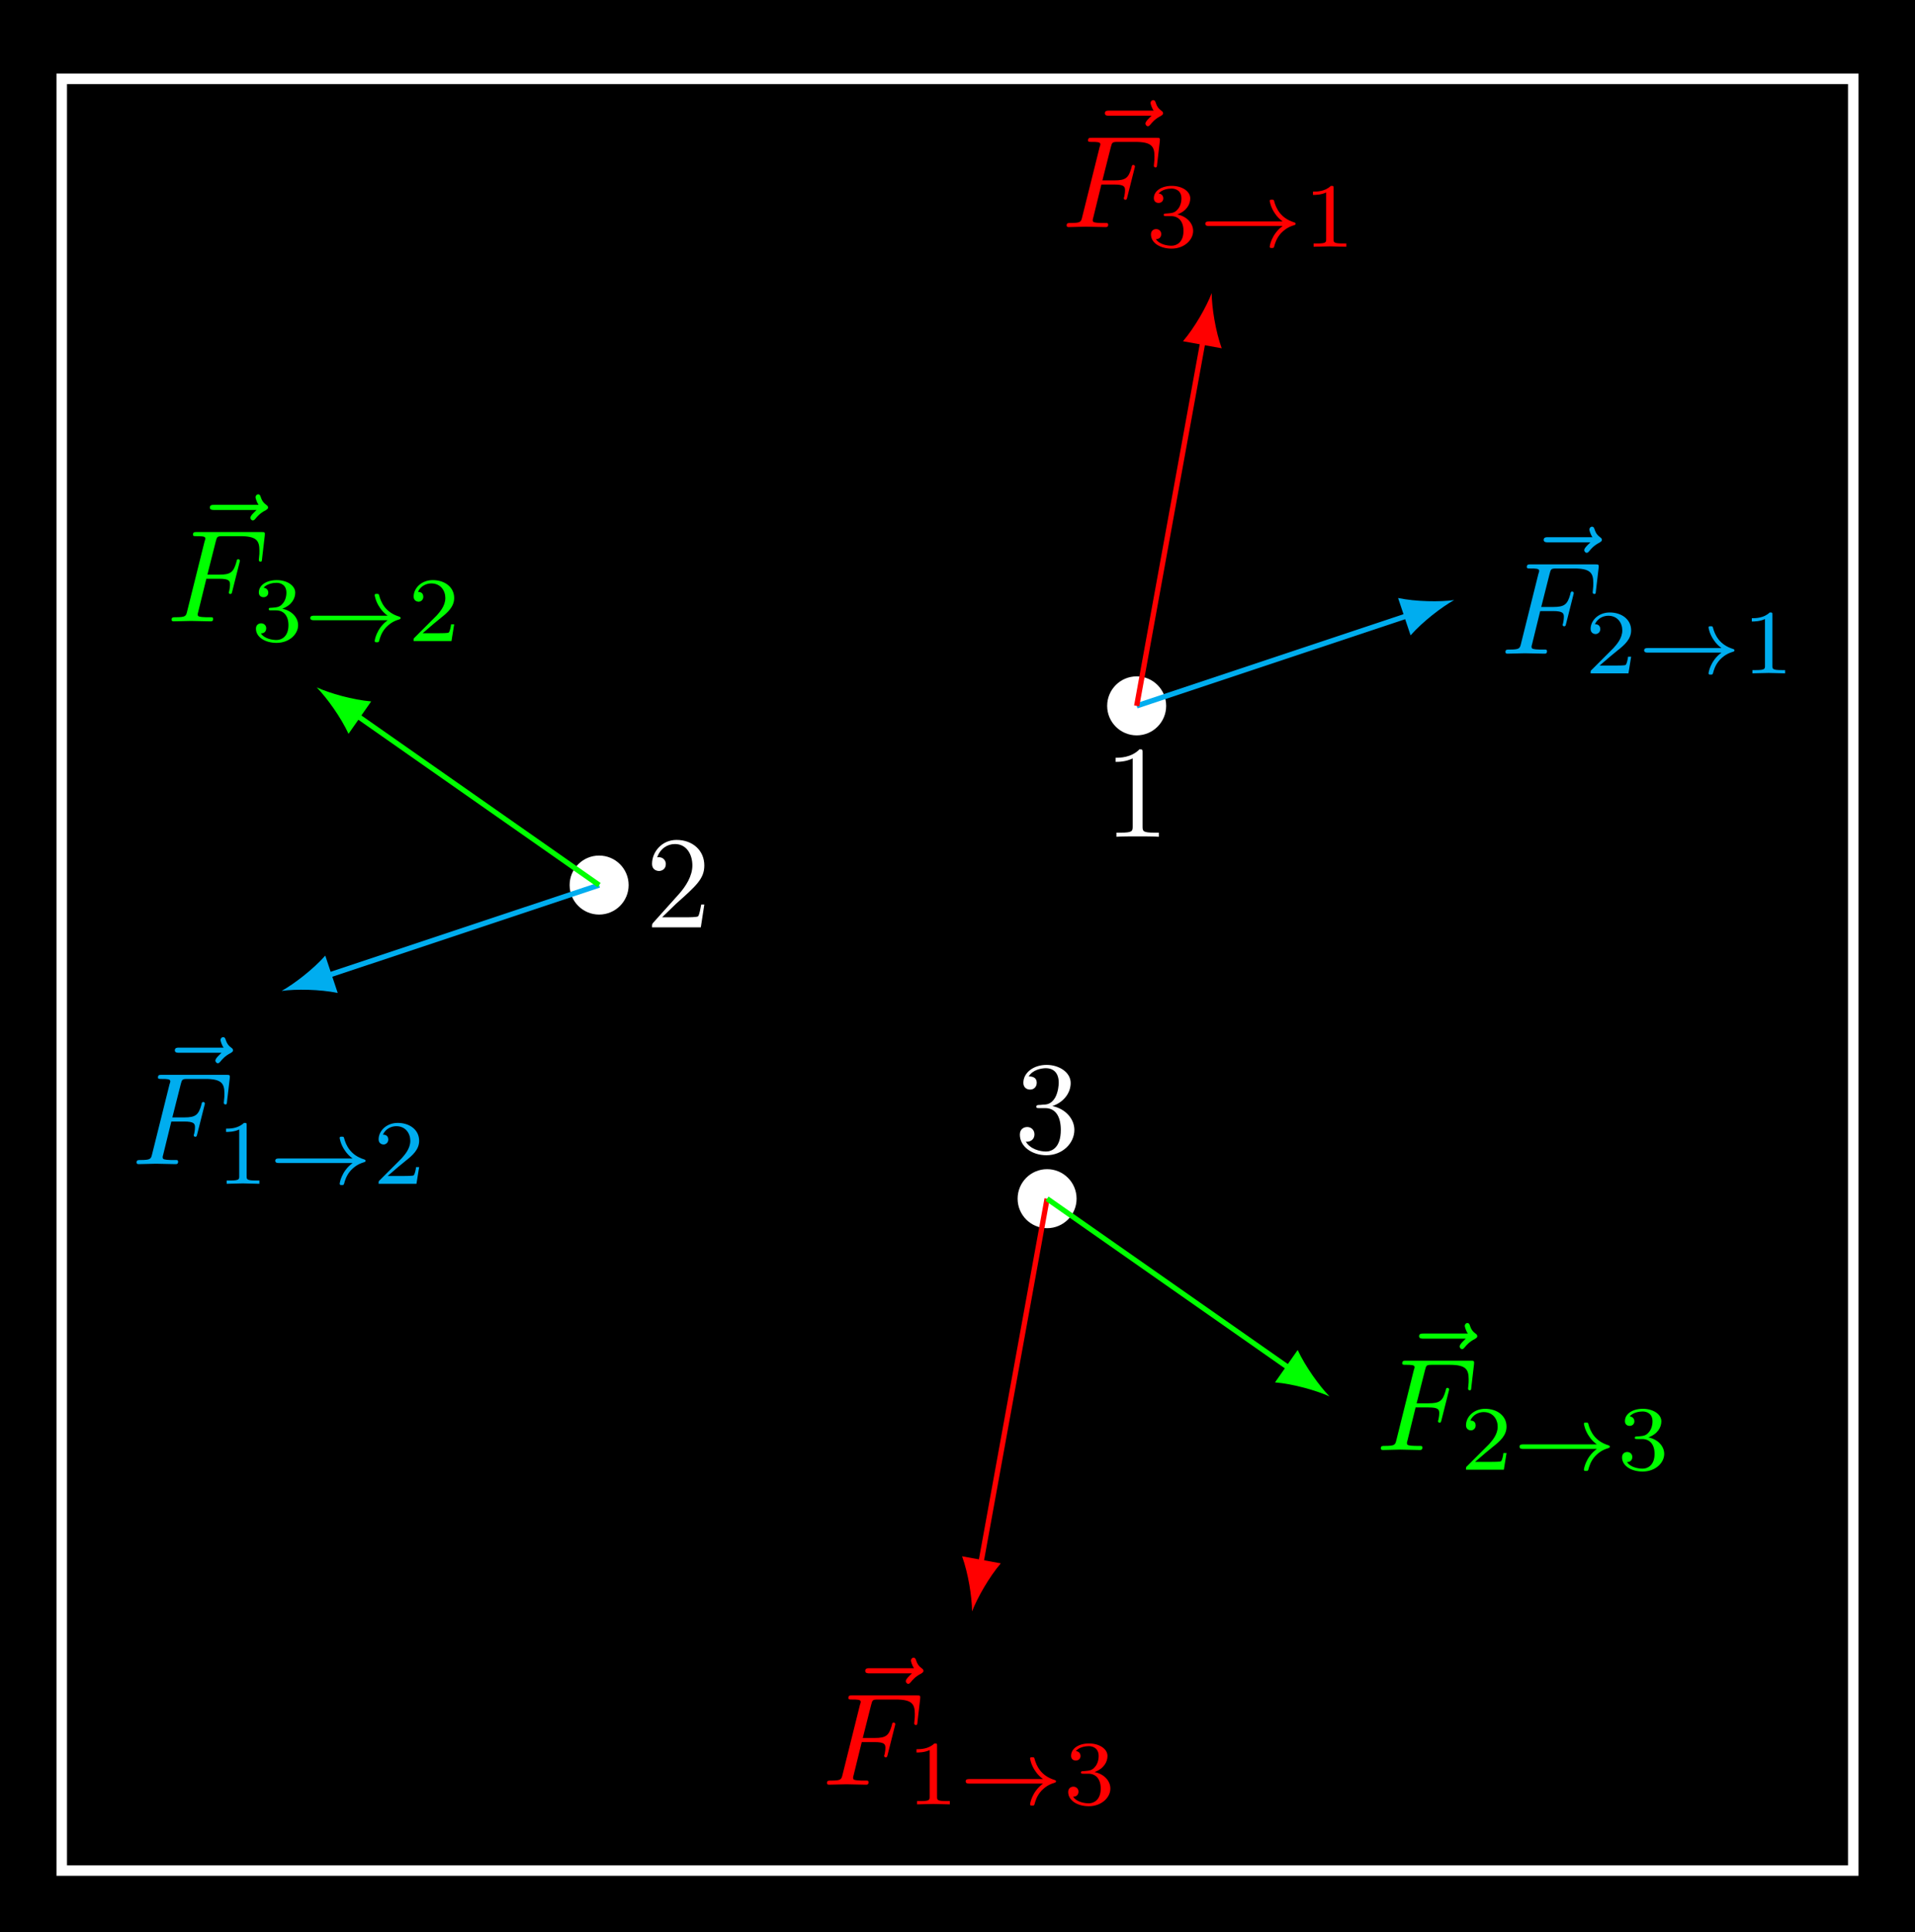 <?xml version="1.0" encoding="UTF-8"?>
<svg xmlns="http://www.w3.org/2000/svg" xmlns:xlink="http://www.w3.org/1999/xlink" width="145.438pt" height="146.738pt" viewBox="0 0 145.438 146.738" version="1.1">
<rect x="0" y="0" width="145.438" height="146.738" fill="#333333" stroke="none"/>
<defs>
<g>
<symbol overflow="visible" id="glyph0-0">
<path style="stroke:none;" d=""/>
</symbol>
<symbol overflow="visible" id="glyph0-1">
<path style="stroke:none;" d="M 2.938 -6.375 C 2.938 -6.625 2.938 -6.641 2.703 -6.641 C 2.078 -6 1.203 -6 0.891 -6 L 0.891 -5.688 C 1.094 -5.688 1.672 -5.688 2.188 -5.953 L 2.188 -0.781 C 2.188 -0.422 2.156 -0.312 1.266 -0.312 L 0.953 -0.312 L 0.953 0 C 1.297 -0.031 2.156 -0.031 2.562 -0.031 C 2.953 -0.031 3.828 -0.031 4.172 0 L 4.172 -0.312 L 3.859 -0.312 C 2.953 -0.312 2.938 -0.422 2.938 -0.781 Z M 2.938 -6.375 "/>
</symbol>
<symbol overflow="visible" id="glyph0-2">
<path style="stroke:none;" d="M 1.266 -0.766 L 2.328 -1.797 C 3.875 -3.172 4.469 -3.703 4.469 -4.703 C 4.469 -5.844 3.578 -6.641 2.359 -6.641 C 1.234 -6.641 0.5 -5.719 0.5 -4.828 C 0.5 -4.281 1 -4.281 1.031 -4.281 C 1.203 -4.281 1.547 -4.391 1.547 -4.812 C 1.547 -5.062 1.359 -5.328 1.016 -5.328 C 0.938 -5.328 0.922 -5.328 0.891 -5.312 C 1.109 -5.969 1.656 -6.328 2.234 -6.328 C 3.141 -6.328 3.562 -5.516 3.562 -4.703 C 3.562 -3.906 3.078 -3.125 2.516 -2.5 L 0.609 -0.375 C 0.5 -0.266 0.5 -0.234 0.5 0 L 4.203 0 L 4.469 -1.734 L 4.234 -1.734 C 4.172 -1.438 4.109 -1 4 -0.844 C 3.938 -0.766 3.281 -0.766 3.062 -0.766 Z M 1.266 -0.766 "/>
</symbol>
<symbol overflow="visible" id="glyph0-3">
<path style="stroke:none;" d="M 2.891 -3.516 C 3.703 -3.781 4.281 -4.469 4.281 -5.266 C 4.281 -6.078 3.406 -6.641 2.453 -6.641 C 1.453 -6.641 0.688 -6.047 0.688 -5.281 C 0.688 -4.953 0.906 -4.766 1.203 -4.766 C 1.5 -4.766 1.703 -4.984 1.703 -5.281 C 1.703 -5.766 1.234 -5.766 1.094 -5.766 C 1.391 -6.266 2.047 -6.391 2.406 -6.391 C 2.828 -6.391 3.375 -6.172 3.375 -5.281 C 3.375 -5.156 3.344 -4.578 3.094 -4.141 C 2.797 -3.656 2.453 -3.625 2.203 -3.625 C 2.125 -3.609 1.891 -3.594 1.812 -3.594 C 1.734 -3.578 1.672 -3.562 1.672 -3.469 C 1.672 -3.359 1.734 -3.359 1.906 -3.359 L 2.344 -3.359 C 3.156 -3.359 3.531 -2.688 3.531 -1.703 C 3.531 -0.344 2.844 -0.062 2.406 -0.062 C 1.969 -0.062 1.219 -0.234 0.875 -0.812 C 1.219 -0.766 1.531 -0.984 1.531 -1.359 C 1.531 -1.719 1.266 -1.922 0.984 -1.922 C 0.734 -1.922 0.422 -1.781 0.422 -1.344 C 0.422 -0.438 1.344 0.219 2.438 0.219 C 3.656 0.219 4.562 -0.688 4.562 -1.703 C 4.562 -2.516 3.922 -3.297 2.891 -3.516 Z M 2.891 -3.516 "/>
</symbol>
<symbol overflow="visible" id="glyph1-0">
<path style="stroke:none;" d=""/>
</symbol>
<symbol overflow="visible" id="glyph1-1">
<path style="stroke:none;" d="M 5.359 -5.938 C 5.219 -5.797 4.891 -5.516 4.891 -5.344 C 4.891 -5.25 4.984 -5.141 5.078 -5.141 C 5.172 -5.141 5.219 -5.219 5.281 -5.281 C 5.391 -5.422 5.625 -5.703 6.062 -5.922 C 6.125 -5.969 6.234 -6.016 6.234 -6.125 C 6.234 -6.234 6.156 -6.281 6.094 -6.328 C 5.875 -6.484 5.766 -6.656 5.688 -6.891 C 5.656 -6.984 5.625 -7.125 5.484 -7.125 C 5.344 -7.125 5.281 -6.984 5.281 -6.906 C 5.281 -6.859 5.359 -6.547 5.516 -6.328 L 2.156 -6.328 C 2 -6.328 1.812 -6.328 1.812 -6.125 C 1.812 -5.938 2 -5.938 2.156 -5.938 Z M 5.359 -5.938 "/>
</symbol>
<symbol overflow="visible" id="glyph1-2">
<path style="stroke:none;" d="M 3.016 -3.234 L 3.984 -3.234 C 4.734 -3.234 4.812 -3.078 4.812 -2.797 C 4.812 -2.719 4.812 -2.609 4.75 -2.297 C 4.719 -2.25 4.719 -2.219 4.719 -2.188 C 4.719 -2.109 4.781 -2.078 4.828 -2.078 C 4.938 -2.078 4.938 -2.109 4.984 -2.281 L 5.531 -4.453 C 5.562 -4.562 5.562 -4.578 5.562 -4.609 C 5.562 -4.625 5.547 -4.719 5.438 -4.719 C 5.344 -4.719 5.328 -4.672 5.297 -4.5 C 5.078 -3.734 4.859 -3.547 4 -3.547 L 3.094 -3.547 L 3.734 -6.078 C 3.828 -6.438 3.844 -6.469 4.281 -6.469 L 5.594 -6.469 C 6.812 -6.469 7.047 -6.141 7.047 -5.375 C 7.047 -5.141 7.047 -5.109 7.016 -4.828 C 7 -4.703 7 -4.688 7 -4.656 C 7 -4.609 7.031 -4.531 7.125 -4.531 C 7.234 -4.531 7.234 -4.594 7.25 -4.781 L 7.453 -6.516 C 7.484 -6.781 7.438 -6.781 7.188 -6.781 L 2.297 -6.781 C 2.109 -6.781 2 -6.781 2 -6.578 C 2 -6.469 2.094 -6.469 2.281 -6.469 C 2.656 -6.469 2.938 -6.469 2.938 -6.297 C 2.938 -6.25 2.938 -6.234 2.875 -6.047 L 1.562 -0.781 C 1.469 -0.391 1.453 -0.312 0.656 -0.312 C 0.484 -0.312 0.375 -0.312 0.375 -0.125 C 0.375 0 0.5 0 0.531 0 C 0.812 0 1.562 -0.031 1.844 -0.031 C 2.172 -0.031 3 0 3.328 0 C 3.422 0 3.531 0 3.531 -0.188 C 3.531 -0.266 3.484 -0.297 3.484 -0.297 C 3.453 -0.312 3.422 -0.312 3.203 -0.312 C 2.984 -0.312 2.938 -0.312 2.688 -0.328 C 2.391 -0.359 2.359 -0.406 2.359 -0.531 C 2.359 -0.547 2.359 -0.609 2.406 -0.75 Z M 3.016 -3.234 "/>
</symbol>
<symbol overflow="visible" id="glyph2-0">
<path style="stroke:none;" d=""/>
</symbol>
<symbol overflow="visible" id="glyph2-1">
<path style="stroke:none;" d="M 3.516 -1.266 L 3.281 -1.266 C 3.266 -1.109 3.188 -0.703 3.094 -0.641 C 3.047 -0.594 2.516 -0.594 2.406 -0.594 L 1.125 -0.594 C 1.859 -1.234 2.109 -1.438 2.516 -1.766 C 3.031 -2.172 3.516 -2.609 3.516 -3.266 C 3.516 -4.109 2.781 -4.625 1.891 -4.625 C 1.031 -4.625 0.438 -4.016 0.438 -3.375 C 0.438 -3.031 0.734 -2.984 0.812 -2.984 C 0.969 -2.984 1.172 -3.109 1.172 -3.359 C 1.172 -3.484 1.125 -3.734 0.766 -3.734 C 0.984 -4.219 1.453 -4.375 1.781 -4.375 C 2.484 -4.375 2.844 -3.828 2.844 -3.266 C 2.844 -2.656 2.406 -2.188 2.188 -1.938 L 0.516 -0.266 C 0.438 -0.203 0.438 -0.188 0.438 0 L 3.312 0 Z M 3.516 -1.266 "/>
</symbol>
<symbol overflow="visible" id="glyph2-2">
<path style="stroke:none;" d="M 2.328 -4.438 C 2.328 -4.625 2.328 -4.625 2.125 -4.625 C 1.672 -4.188 1.047 -4.188 0.766 -4.188 L 0.766 -3.938 C 0.922 -3.938 1.391 -3.938 1.766 -4.125 L 1.766 -0.578 C 1.766 -0.344 1.766 -0.25 1.078 -0.25 L 0.812 -0.25 L 0.812 0 C 0.938 0 1.797 -0.031 2.047 -0.031 C 2.266 -0.031 3.141 0 3.297 0 L 3.297 -0.25 L 3.031 -0.25 C 2.328 -0.25 2.328 -0.344 2.328 -0.578 Z M 2.328 -4.438 "/>
</symbol>
<symbol overflow="visible" id="glyph2-3">
<path style="stroke:none;" d="M 1.906 -2.328 C 2.453 -2.328 2.844 -1.953 2.844 -1.203 C 2.844 -0.344 2.328 -0.078 1.938 -0.078 C 1.656 -0.078 1.031 -0.156 0.75 -0.578 C 1.078 -0.578 1.156 -0.812 1.156 -0.969 C 1.156 -1.188 0.984 -1.344 0.766 -1.344 C 0.578 -1.344 0.375 -1.219 0.375 -0.938 C 0.375 -0.281 1.094 0.141 1.938 0.141 C 2.906 0.141 3.578 -0.516 3.578 -1.203 C 3.578 -1.75 3.141 -2.297 2.375 -2.453 C 3.094 -2.719 3.359 -3.234 3.359 -3.672 C 3.359 -4.219 2.734 -4.625 1.953 -4.625 C 1.188 -4.625 0.594 -4.25 0.594 -3.688 C 0.594 -3.453 0.75 -3.328 0.953 -3.328 C 1.172 -3.328 1.312 -3.484 1.312 -3.672 C 1.312 -3.875 1.172 -4.031 0.953 -4.047 C 1.203 -4.344 1.672 -4.422 1.938 -4.422 C 2.25 -4.422 2.688 -4.266 2.688 -3.672 C 2.688 -3.375 2.594 -3.047 2.406 -2.844 C 2.188 -2.578 1.984 -2.562 1.641 -2.531 C 1.469 -2.516 1.453 -2.516 1.422 -2.516 C 1.406 -2.516 1.344 -2.5 1.344 -2.422 C 1.344 -2.328 1.406 -2.328 1.531 -2.328 Z M 1.906 -2.328 "/>
</symbol>
<symbol overflow="visible" id="glyph3-0">
<path style="stroke:none;" d=""/>
</symbol>
<symbol overflow="visible" id="glyph3-1">
<path style="stroke:none;" d="M 6.406 -1.578 C 5.531 -0.938 5.422 -0.016 5.422 -0.016 C 5.422 0.094 5.484 0.094 5.578 0.094 C 5.703 0.094 5.734 0.094 5.766 -0.031 C 5.812 -0.203 5.922 -0.641 6.281 -1.031 C 6.688 -1.453 7.031 -1.562 7.328 -1.656 C 7.359 -1.672 7.391 -1.703 7.391 -1.734 C 7.391 -1.812 7.359 -1.828 7.266 -1.859 C 6.266 -2.172 5.906 -2.891 5.75 -3.5 C 5.734 -3.578 5.672 -3.578 5.578 -3.578 C 5.484 -3.578 5.422 -3.578 5.422 -3.484 C 5.422 -3.469 5.484 -3 5.828 -2.516 C 5.984 -2.281 6.188 -2.078 6.406 -1.922 L 0.812 -1.922 C 0.703 -1.922 0.531 -1.922 0.531 -1.75 C 0.531 -1.578 0.703 -1.578 0.812 -1.578 Z M 6.406 -1.578 "/>
</symbol>
</g>
<clipPath id="clip1">
  <path d="M 0 0 L 145.438 0 L 145.438 146.738 L 0 146.738 Z M 0 0 "/>
</clipPath>
</defs>
<g id="surface1">
<g clip-path="url(#clip1)" clip-rule="nonzero">
<path style=" stroke:none;fill-rule:nonzero;fill:rgb(0%,0%,0%);fill-opacity:1;" d="M 0 146.738 L 0 0 L 145.438 0 L 145.438 146.738 Z M 0 146.738 "/>
</g>
<path style="fill:none;stroke-width:0.797;stroke-linecap:butt;stroke-linejoin:miter;stroke:rgb(100%,100%,100%);stroke-opacity:1;stroke-miterlimit:10;" d="M -68.031 -68.032 L 68.031 -68.032 L 68.031 68.031 L -68.031 68.031 Z M -68.031 -68.032 " transform="matrix(1,0,0,-1,72.719,74.019)"/>
<path style="fill-rule:nonzero;fill:rgb(100%,100%,100%);fill-opacity:1;stroke-width:0.399;stroke-linecap:butt;stroke-linejoin:miter;stroke:rgb(100%,100%,100%);stroke-opacity:1;stroke-miterlimit:10;" d="M 15.648 20.414 C 15.648 21.542 14.734 22.456 13.609 22.456 C 12.48 22.456 11.566 21.542 11.566 20.414 C 11.566 19.289 12.48 18.374 13.609 18.374 C 14.734 18.374 15.648 19.289 15.648 20.414 Z M 15.648 20.414 " transform="matrix(1,0,0,-1,72.719,74.019)"/>
<g style="fill:rgb(100%,100%,100%);fill-opacity:1;">
  <use xlink:href="#glyph0-1" x="83.837" y="63.545"/>
</g>
<path style="fill:none;stroke-width:0.399;stroke-linecap:butt;stroke-linejoin:miter;stroke:rgb(0%,67.839%,93.729%);stroke-opacity:1;stroke-miterlimit:10;" d="M 13.609 20.414 L 34.312 27.312 " transform="matrix(1,0,0,-1,72.719,74.019)"/>
<path style=" stroke:none;fill-rule:nonzero;fill:rgb(0%,67.839%,93.729%);fill-opacity:1;" d="M 110.438 45.57 C 109.367 45.719 107.539 45.695 106.18 45.414 L 107.129 48.25 C 108.043 47.211 109.492 46.098 110.438 45.57 "/>
<g style="fill:rgb(0%,67.839%,93.729%);fill-opacity:1;">
  <use xlink:href="#glyph1-1" x="115.426" y="47.123"/>
</g>
<g style="fill:rgb(0%,67.839%,93.729%);fill-opacity:1;">
  <use xlink:href="#glyph1-2" x="113.958" y="49.641"/>
</g>
<g style="fill:rgb(0%,67.839%,93.729%);fill-opacity:1;">
  <use xlink:href="#glyph2-1" x="120.364" y="51.136"/>
</g>
<g style="fill:rgb(0%,67.839%,93.729%);fill-opacity:1;">
  <use xlink:href="#glyph3-1" x="124.336" y="51.136"/>
</g>
<g style="fill:rgb(0%,67.839%,93.729%);fill-opacity:1;">
  <use xlink:href="#glyph2-2" x="132.278" y="51.136"/>
</g>
<path style="fill:none;stroke-width:0.399;stroke-linecap:butt;stroke-linejoin:miter;stroke:rgb(100%,0%,0%);stroke-opacity:1;stroke-miterlimit:10;" d="M 13.609 20.414 L 18.664 48.23 " transform="matrix(1,0,0,-1,72.719,74.019)"/>
<path style=" stroke:none;fill-rule:nonzero;fill:rgb(100%,0%,0%);fill-opacity:1;" d="M 92.023 22.258 C 91.641 23.27 90.742 24.863 89.844 25.914 L 92.785 26.449 C 92.312 25.148 92.031 23.34 92.023 22.258 "/>
<g style="fill:rgb(100%,0%,0%);fill-opacity:1;">
  <use xlink:href="#glyph1-1" x="82.099" y="14.728"/>
</g>
<g style="fill:rgb(100%,0%,0%);fill-opacity:1;">
  <use xlink:href="#glyph1-2" x="80.631" y="17.246"/>
</g>
<g style="fill:rgb(100%,0%,0%);fill-opacity:1;">
  <use xlink:href="#glyph2-3" x="87.037" y="18.74"/>
</g>
<g style="fill:rgb(100%,0%,0%);fill-opacity:1;">
  <use xlink:href="#glyph3-1" x="91.008" y="18.74"/>
</g>
<g style="fill:rgb(100%,0%,0%);fill-opacity:1;">
  <use xlink:href="#glyph2-2" x="98.951" y="18.74"/>
</g>
<path style="fill-rule:nonzero;fill:rgb(100%,100%,100%);fill-opacity:1;stroke-width:0.399;stroke-linecap:butt;stroke-linejoin:miter;stroke:rgb(100%,100%,100%);stroke-opacity:1;stroke-miterlimit:10;" d="M -25.176 6.804 C -25.176 7.933 -26.09 8.847 -27.219 8.847 C -28.344 8.847 -29.258 7.933 -29.258 6.804 C -29.258 5.679 -28.344 4.765 -27.219 4.765 C -26.09 4.765 -25.176 5.679 -25.176 6.804 Z M -25.176 6.804 " transform="matrix(1,0,0,-1,72.719,74.019)"/>
<g style="fill:rgb(100%,100%,100%);fill-opacity:1;">
  <use xlink:href="#glyph0-2" x="49.021" y="70.425"/>
</g>
<path style="fill:none;stroke-width:0.399;stroke-linecap:butt;stroke-linejoin:miter;stroke:rgb(0%,67.839%,93.729%);stroke-opacity:1;stroke-miterlimit:10;" d="M -27.219 6.804 L -47.922 -0.094 " transform="matrix(1,0,0,-1,72.719,74.019)"/>
<path style=" stroke:none;fill-rule:nonzero;fill:rgb(0%,67.839%,93.729%);fill-opacity:1;" d="M 21.391 75.25 C 22.461 75.102 24.293 75.125 25.648 75.406 L 24.703 72.57 C 23.785 73.609 22.336 74.723 21.391 75.25 "/>
<g style="fill:rgb(0%,67.839%,93.729%);fill-opacity:1;">
  <use xlink:href="#glyph1-1" x="11.465" y="85.887"/>
</g>
<g style="fill:rgb(0%,67.839%,93.729%);fill-opacity:1;">
  <use xlink:href="#glyph1-2" x="9.996" y="88.405"/>
</g>
<g style="fill:rgb(0%,67.839%,93.729%);fill-opacity:1;">
  <use xlink:href="#glyph2-2" x="16.403" y="89.899"/>
</g>
<g style="fill:rgb(0%,67.839%,93.729%);fill-opacity:1;">
  <use xlink:href="#glyph3-1" x="20.374" y="89.899"/>
</g>
<g style="fill:rgb(0%,67.839%,93.729%);fill-opacity:1;">
  <use xlink:href="#glyph2-1" x="28.317" y="89.899"/>
</g>
<path style="fill:none;stroke-width:0.399;stroke-linecap:butt;stroke-linejoin:miter;stroke:rgb(0%,100%,0%);stroke-opacity:1;stroke-miterlimit:10;" d="M -27.219 6.804 L -45.715 19.753 " transform="matrix(1,0,0,-1,72.719,74.019)"/>
<path style=" stroke:none;fill-rule:nonzero;fill:rgb(0%,100%,0%);fill-opacity:1;" d="M 24.051 52.199 C 24.809 52.977 25.887 54.461 26.469 55.727 L 28.191 53.266 C 26.805 53.152 25.039 52.648 24.051 52.199 "/>
<g style="fill:rgb(0%,100%,0%);fill-opacity:1;">
  <use xlink:href="#glyph1-1" x="14.125" y="44.667"/>
</g>
<g style="fill:rgb(0%,100%,0%);fill-opacity:1;">
  <use xlink:href="#glyph1-2" x="12.656" y="47.186"/>
</g>
<g style="fill:rgb(0%,100%,0%);fill-opacity:1;">
  <use xlink:href="#glyph2-3" x="19.063" y="48.68"/>
</g>
<g style="fill:rgb(0%,100%,0%);fill-opacity:1;">
  <use xlink:href="#glyph3-1" x="23.034" y="48.68"/>
</g>
<g style="fill:rgb(0%,100%,0%);fill-opacity:1;">
  <use xlink:href="#glyph2-1" x="30.977" y="48.68"/>
</g>
<path style="fill-rule:nonzero;fill:rgb(100%,100%,100%);fill-opacity:1;stroke-width:0.399;stroke-linecap:butt;stroke-linejoin:miter;stroke:rgb(100%,100%,100%);stroke-opacity:1;stroke-miterlimit:10;" d="M 8.844 -17.012 C 8.844 -15.883 7.933 -14.969 6.804 -14.969 C 5.676 -14.969 4.765 -15.883 4.765 -17.012 C 4.765 -18.137 5.676 -19.051 6.804 -19.051 C 7.933 -19.051 8.844 -18.137 8.844 -17.012 Z M 8.844 -17.012 " transform="matrix(1,0,0,-1,72.719,74.019)"/>
<g style="fill:rgb(100%,100%,100%);fill-opacity:1;">
  <use xlink:href="#glyph0-3" x="77.033" y="87.51"/>
</g>
<path style="fill:none;stroke-width:0.399;stroke-linecap:butt;stroke-linejoin:miter;stroke:rgb(100%,0%,0%);stroke-opacity:1;stroke-miterlimit:10;" d="M 6.804 -17.012 L 1.75 -44.829 " transform="matrix(1,0,0,-1,72.719,74.019)"/>
<path style=" stroke:none;fill-rule:nonzero;fill:rgb(100%,0%,0%);fill-opacity:1;" d="M 73.824 122.375 C 74.211 121.367 75.109 119.773 76.008 118.723 L 73.066 118.188 C 73.539 119.488 73.82 121.293 73.824 122.375 "/>
<g style="fill:rgb(100%,0%,0%);fill-opacity:1;">
  <use xlink:href="#glyph1-1" x="63.9" y="133.013"/>
</g>
<g style="fill:rgb(100%,0%,0%);fill-opacity:1;">
  <use xlink:href="#glyph1-2" x="62.431" y="135.531"/>
</g>
<g style="fill:rgb(100%,0%,0%);fill-opacity:1;">
  <use xlink:href="#glyph2-2" x="68.838" y="137.025"/>
</g>
<g style="fill:rgb(100%,0%,0%);fill-opacity:1;">
  <use xlink:href="#glyph3-1" x="72.809" y="137.025"/>
</g>
<g style="fill:rgb(100%,0%,0%);fill-opacity:1;">
  <use xlink:href="#glyph2-3" x="80.751" y="137.025"/>
</g>
<path style="fill:none;stroke-width:0.399;stroke-linecap:butt;stroke-linejoin:miter;stroke:rgb(0%,100%,0%);stroke-opacity:1;stroke-miterlimit:10;" d="M 6.804 -17.012 L 25.304 -29.961 " transform="matrix(1,0,0,-1,72.719,74.019)"/>
<path style=" stroke:none;fill-rule:nonzero;fill:rgb(0%,100%,0%);fill-opacity:1;" d="M 100.973 106.047 C 100.215 105.27 99.137 103.781 98.555 102.52 L 96.832 104.98 C 98.219 105.094 99.984 105.598 100.973 106.047 "/>
<g style="fill:rgb(0%,100%,0%);fill-opacity:1;">
  <use xlink:href="#glyph1-1" x="105.962" y="107.597"/>
</g>
<g style="fill:rgb(0%,100%,0%);fill-opacity:1;">
  <use xlink:href="#glyph1-2" x="104.494" y="110.115"/>
</g>
<g style="fill:rgb(0%,100%,0%);fill-opacity:1;">
  <use xlink:href="#glyph2-1" x="110.9" y="111.61"/>
</g>
<g style="fill:rgb(0%,100%,0%);fill-opacity:1;">
  <use xlink:href="#glyph3-1" x="114.871" y="111.61"/>
</g>
<g style="fill:rgb(0%,100%,0%);fill-opacity:1;">
  <use xlink:href="#glyph2-3" x="122.814" y="111.61"/>
</g>
</g>
</svg>
